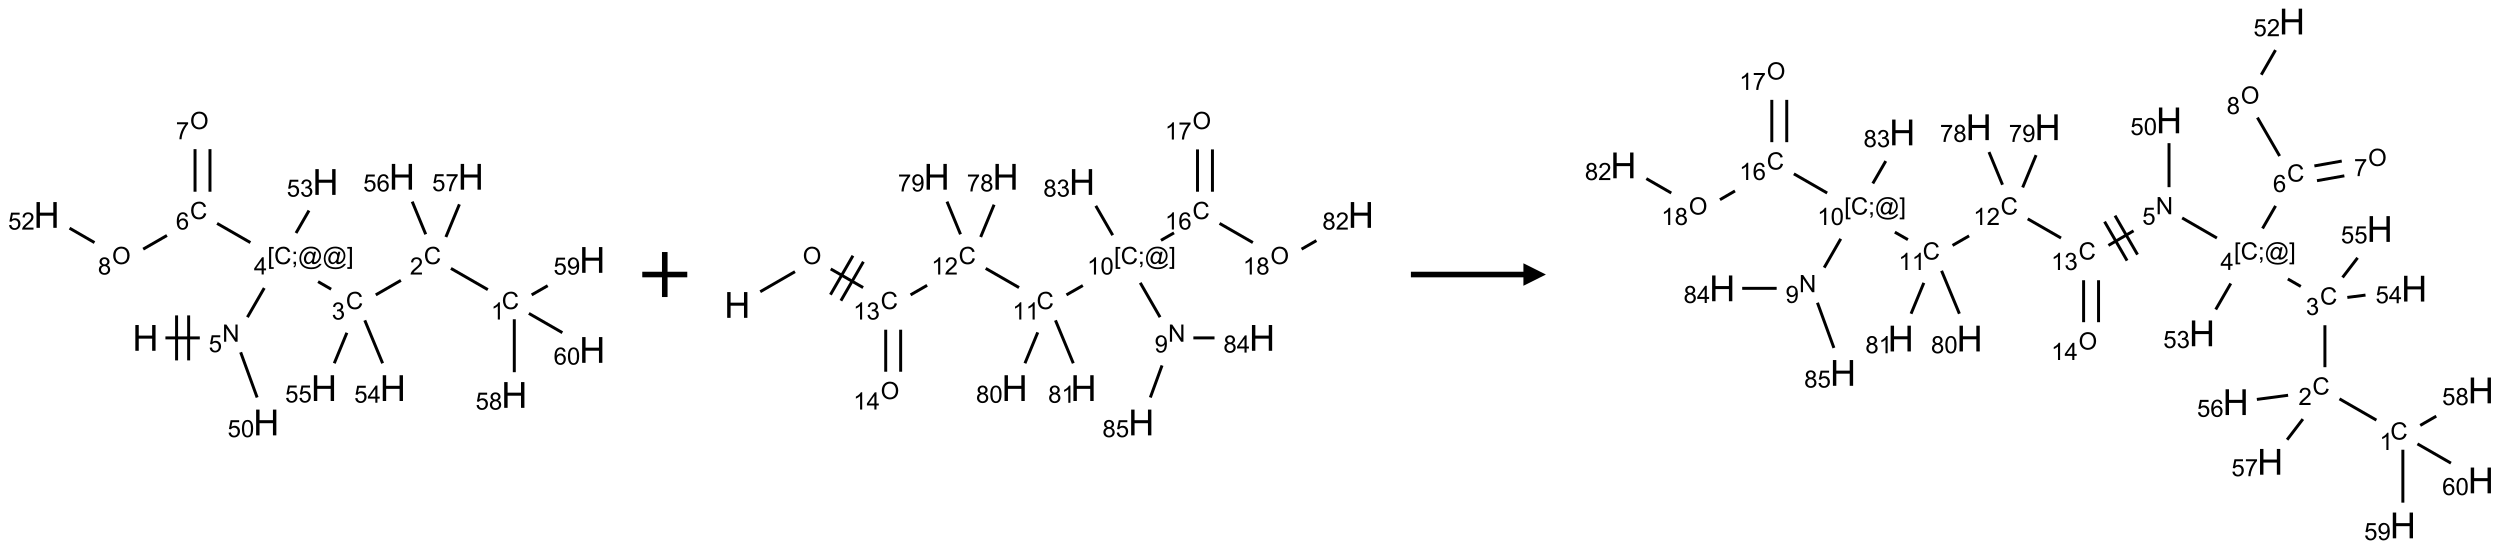 <?xml version="1.0" encoding="UTF-8"?>
<svg xmlns="http://www.w3.org/2000/svg" xmlns:xlink="http://www.w3.org/1999/xlink" width="1111" height="244" viewBox="0 0 1111 244">
<defs>
<g>
<g id="glyph-0-0">
<path d="M 2 0 L 2 -10 L 10 -10 L 10 0 Z M 2.25 -0.25 L 9.75 -0.25 L 9.75 -9.75 L 2.25 -9.75 Z M 2.25 -0.25 "/>
</g>
<g id="glyph-0-1">
<path d="M 1.281 0 L 1.281 -11.453 L 2.797 -11.453 L 2.797 -6.75 L 8.75 -6.75 L 8.75 -11.453 L 10.266 -11.453 L 10.266 0 L 8.75 0 L 8.75 -5.398 L 2.797 -5.398 L 2.797 0 Z M 1.281 0 "/>
</g>
<g id="glyph-1-0">
<path d="M 1.332 0 L 1.332 -6.668 L 6.668 -6.668 L 6.668 0 Z M 1.5 -0.168 L 6.5 -0.168 L 6.5 -6.5 L 1.5 -6.5 Z M 1.5 -0.168 "/>
</g>
<g id="glyph-1-1">
<path d="M 0.812 0 L 0.812 -7.637 L 1.848 -7.637 L 5.859 -1.641 L 5.859 -7.637 L 6.828 -7.637 L 6.828 0 L 5.793 0 L 1.781 -6 L 1.781 0 Z M 0.812 0 "/>
</g>
<g id="glyph-1-2">
<path d="M 0.441 -2 L 1.426 -2.082 C 1.5 -1.605 1.668 -1.242 1.934 -1.004 C 2.199 -0.762 2.52 -0.641 2.895 -0.641 C 3.348 -0.641 3.73 -0.812 4.043 -1.152 C 4.355 -1.492 4.512 -1.941 4.512 -2.504 C 4.512 -3.039 4.359 -3.461 4.059 -3.77 C 3.758 -4.078 3.367 -4.234 2.879 -4.234 C 2.578 -4.234 2.305 -4.164 2.062 -4.027 C 1.82 -3.891 1.629 -3.715 1.488 -3.496 L 0.609 -3.609 L 1.348 -7.531 L 5.145 -7.531 L 5.145 -6.637 L 2.098 -6.637 L 1.688 -4.582 C 2.145 -4.902 2.625 -5.062 3.129 -5.062 C 3.797 -5.062 4.359 -4.832 4.816 -4.371 C 5.277 -3.91 5.504 -3.312 5.504 -2.59 C 5.504 -1.898 5.305 -1.301 4.902 -0.797 C 4.41 -0.18 3.742 0.129 2.895 0.129 C 2.199 0.129 1.633 -0.062 1.195 -0.453 C 0.758 -0.844 0.504 -1.359 0.441 -2 Z M 0.441 -2 "/>
</g>
<g id="glyph-1-3">
<path d="M 0.723 2.121 L 0.723 -7.637 L 2.793 -7.637 L 2.793 -6.859 L 1.66 -6.859 L 1.66 1.344 L 2.793 1.344 L 2.793 2.121 Z M 0.723 2.121 "/>
</g>
<g id="glyph-1-4">
<path d="M 6.27 -2.676 L 7.281 -2.422 C 7.07 -1.594 6.688 -0.961 6.137 -0.523 C 5.586 -0.086 4.914 0.129 4.121 0.129 C 3.297 0.129 2.629 -0.039 2.113 -0.371 C 1.598 -0.707 1.203 -1.191 0.934 -1.828 C 0.664 -2.465 0.531 -3.145 0.531 -3.875 C 0.531 -4.672 0.684 -5.363 0.988 -5.957 C 1.293 -6.547 1.723 -6.996 2.285 -7.305 C 2.844 -7.613 3.461 -7.766 4.137 -7.766 C 4.898 -7.766 5.543 -7.57 6.062 -7.184 C 6.582 -6.793 6.945 -6.246 7.152 -5.543 L 6.156 -5.309 C 5.98 -5.863 5.723 -6.266 5.387 -6.52 C 5.051 -6.773 4.625 -6.902 4.113 -6.902 C 3.527 -6.902 3.039 -6.762 2.645 -6.48 C 2.25 -6.199 1.973 -5.82 1.812 -5.348 C 1.652 -4.871 1.574 -4.383 1.574 -3.879 C 1.574 -3.23 1.668 -2.664 1.855 -2.18 C 2.047 -1.695 2.34 -1.332 2.738 -1.094 C 3.137 -0.855 3.57 -0.734 4.035 -0.734 C 4.602 -0.734 5.082 -0.898 5.473 -1.223 C 5.867 -1.551 6.133 -2.035 6.27 -2.676 Z M 6.27 -2.676 "/>
</g>
<g id="glyph-1-5">
<path d="M 0.949 -4.465 L 0.949 -5.531 L 2.016 -5.531 L 2.016 -4.465 Z M 0.949 0 L 0.949 -1.066 L 2.016 -1.066 L 2.016 0 C 2.016 0.391 1.945 0.711 1.809 0.949 C 1.668 1.191 1.449 1.379 1.145 1.512 L 0.887 1.109 C 1.082 1.023 1.23 0.895 1.324 0.727 C 1.418 0.559 1.469 0.316 1.48 0 Z M 0.949 0 "/>
</g>
<g id="glyph-1-6">
<path d="M 6.047 -0.848 C 5.82 -0.59 5.57 -0.379 5.289 -0.223 C 5.008 -0.062 4.73 0.016 4.449 0.016 C 4.141 0.016 3.84 -0.074 3.547 -0.254 C 3.254 -0.434 3.02 -0.715 2.836 -1.09 C 2.652 -1.465 2.562 -1.875 2.562 -2.324 C 2.562 -2.875 2.703 -3.43 2.988 -3.98 C 3.27 -4.535 3.621 -4.953 4.043 -5.23 C 4.461 -5.508 4.871 -5.645 5.266 -5.645 C 5.566 -5.645 5.855 -5.566 6.129 -5.41 C 6.402 -5.25 6.641 -5.012 6.84 -4.688 L 7.016 -5.496 L 7.949 -5.496 L 7.199 -2 C 7.094 -1.516 7.043 -1.246 7.043 -1.191 C 7.043 -1.098 7.078 -1.02 7.148 -0.949 C 7.219 -0.883 7.305 -0.848 7.406 -0.848 C 7.59 -0.848 7.832 -0.953 8.129 -1.168 C 8.527 -1.445 8.84 -1.816 9.07 -2.285 C 9.301 -2.75 9.418 -3.234 9.418 -3.73 C 9.418 -4.309 9.27 -4.852 8.973 -5.355 C 8.676 -5.859 8.23 -6.262 7.645 -6.562 C 7.055 -6.863 6.406 -7.016 5.691 -7.016 C 4.879 -7.016 4.137 -6.824 3.465 -6.445 C 2.793 -6.066 2.273 -5.52 1.902 -4.809 C 1.535 -4.098 1.348 -3.34 1.348 -2.527 C 1.348 -1.676 1.535 -0.941 1.902 -0.328 C 2.273 0.285 2.809 0.742 3.508 1.035 C 4.207 1.328 4.984 1.473 5.832 1.473 C 6.742 1.473 7.504 1.32 8.121 1.016 C 8.734 0.711 9.195 0.34 9.5 -0.098 L 10.441 -0.098 C 10.266 0.266 9.961 0.637 9.531 1.016 C 9.102 1.395 8.59 1.695 7.996 1.914 C 7.402 2.133 6.688 2.246 5.848 2.246 C 5.078 2.246 4.367 2.145 3.715 1.949 C 3.066 1.75 2.512 1.453 2.051 1.055 C 1.594 0.656 1.25 0.199 1.016 -0.316 C 0.723 -0.973 0.578 -1.684 0.578 -2.441 C 0.578 -3.289 0.75 -4.098 1.098 -4.863 C 1.523 -5.805 2.125 -6.527 2.902 -7.027 C 3.684 -7.527 4.629 -7.777 5.738 -7.777 C 6.602 -7.777 7.375 -7.602 8.059 -7.246 C 8.746 -6.895 9.285 -6.371 9.684 -5.672 C 10.02 -5.07 10.188 -4.418 10.188 -3.715 C 10.188 -2.707 9.832 -1.812 9.125 -1.031 C 8.492 -0.328 7.801 0.02 7.051 0.02 C 6.812 0.02 6.617 -0.016 6.473 -0.09 C 6.324 -0.16 6.215 -0.266 6.145 -0.402 C 6.102 -0.488 6.066 -0.637 6.047 -0.848 Z M 3.527 -2.262 C 3.527 -1.785 3.641 -1.414 3.863 -1.152 C 4.09 -0.887 4.348 -0.754 4.641 -0.754 C 4.836 -0.754 5.039 -0.812 5.254 -0.93 C 5.469 -1.047 5.676 -1.219 5.871 -1.449 C 6.066 -1.676 6.23 -1.969 6.355 -2.32 C 6.48 -2.672 6.543 -3.027 6.543 -3.379 C 6.543 -3.852 6.426 -4.219 6.191 -4.48 C 5.957 -4.738 5.672 -4.871 5.332 -4.871 C 5.109 -4.871 4.902 -4.812 4.707 -4.699 C 4.512 -4.586 4.32 -4.406 4.137 -4.156 C 3.953 -3.906 3.805 -3.602 3.691 -3.246 C 3.582 -2.887 3.527 -2.559 3.527 -2.262 Z M 3.527 -2.262 "/>
</g>
<g id="glyph-1-7">
<path d="M 2.27 2.121 L 0.203 2.121 L 0.203 1.344 L 1.332 1.344 L 1.332 -6.859 L 0.203 -6.859 L 0.203 -7.637 L 2.27 -7.637 Z M 2.27 2.121 "/>
</g>
<g id="glyph-1-8">
<path d="M 3.449 0 L 3.449 -1.828 L 0.137 -1.828 L 0.137 -2.688 L 3.621 -7.637 L 4.387 -7.637 L 4.387 -2.688 L 5.418 -2.688 L 5.418 -1.828 L 4.387 -1.828 L 4.387 0 Z M 3.449 -2.688 L 3.449 -6.129 L 1.059 -2.688 Z M 3.449 -2.688 "/>
</g>
<g id="glyph-1-9">
<path d="M 0.449 -2.016 L 1.387 -2.141 C 1.492 -1.609 1.676 -1.227 1.934 -0.992 C 2.191 -0.758 2.508 -0.641 2.879 -0.641 C 3.32 -0.641 3.695 -0.793 3.996 -1.098 C 4.301 -1.402 4.453 -1.781 4.453 -2.234 C 4.453 -2.664 4.312 -3.02 4.031 -3.301 C 3.75 -3.578 3.391 -3.719 2.957 -3.719 C 2.781 -3.719 2.562 -3.684 2.297 -3.613 L 2.402 -4.438 C 2.465 -4.43 2.516 -4.426 2.551 -4.426 C 2.949 -4.426 3.312 -4.531 3.629 -4.738 C 3.949 -4.949 4.109 -5.27 4.109 -5.703 C 4.109 -6.047 3.992 -6.332 3.762 -6.559 C 3.527 -6.785 3.227 -6.895 2.859 -6.895 C 2.496 -6.895 2.191 -6.781 1.949 -6.551 C 1.707 -6.324 1.547 -5.98 1.48 -5.52 L 0.543 -5.688 C 0.656 -6.316 0.918 -6.805 1.324 -7.148 C 1.73 -7.492 2.234 -7.668 2.84 -7.668 C 3.254 -7.668 3.641 -7.578 3.988 -7.398 C 4.34 -7.219 4.609 -6.977 4.793 -6.668 C 4.98 -6.359 5.074 -6.031 5.074 -5.684 C 5.074 -5.352 4.984 -5.051 4.809 -4.781 C 4.629 -4.512 4.367 -4.297 4.02 -4.137 C 4.473 -4.031 4.824 -3.816 5.074 -3.488 C 5.324 -3.16 5.449 -2.75 5.449 -2.254 C 5.449 -1.59 5.203 -1.023 4.719 -0.559 C 4.234 -0.098 3.617 0.137 2.875 0.137 C 2.203 0.137 1.648 -0.062 1.207 -0.465 C 0.762 -0.863 0.512 -1.379 0.449 -2.016 Z M 0.449 -2.016 "/>
</g>
<g id="glyph-1-10">
<path d="M 5.371 -0.902 L 5.371 0 L 0.324 0 C 0.316 -0.227 0.352 -0.441 0.434 -0.652 C 0.562 -0.996 0.766 -1.332 1.051 -1.668 C 1.332 -2 1.742 -2.387 2.277 -2.824 C 3.105 -3.504 3.668 -4.043 3.957 -4.441 C 4.25 -4.84 4.395 -5.215 4.395 -5.566 C 4.395 -5.938 4.262 -6.254 3.996 -6.508 C 3.73 -6.762 3.387 -6.891 2.957 -6.891 C 2.508 -6.891 2.145 -6.754 1.875 -6.484 C 1.605 -6.215 1.469 -5.84 1.465 -5.359 L 0.5 -5.457 C 0.566 -6.176 0.812 -6.727 1.246 -7.102 C 1.676 -7.477 2.254 -7.668 2.98 -7.668 C 3.711 -7.668 4.293 -7.465 4.719 -7.059 C 5.145 -6.652 5.359 -6.148 5.359 -5.547 C 5.359 -5.242 5.297 -4.941 5.172 -4.645 C 5.047 -4.352 4.84 -4.039 4.551 -3.715 C 4.262 -3.387 3.777 -2.938 3.105 -2.371 C 2.543 -1.898 2.18 -1.578 2.02 -1.41 C 1.859 -1.242 1.73 -1.07 1.625 -0.902 Z M 5.371 -0.902 "/>
</g>
<g id="glyph-1-11">
<path d="M 3.973 0 L 3.035 0 L 3.035 -5.973 C 2.809 -5.758 2.516 -5.543 2.148 -5.328 C 1.781 -5.113 1.453 -4.953 1.16 -4.844 L 1.16 -5.75 C 1.684 -5.996 2.145 -6.297 2.535 -6.645 C 2.93 -6.996 3.207 -7.336 3.371 -7.668 L 3.973 -7.668 Z M 3.973 0 "/>
</g>
<g id="glyph-1-12">
<path d="M 1.887 -4.141 C 1.496 -4.281 1.207 -4.484 1.02 -4.75 C 0.832 -5.016 0.738 -5.328 0.738 -5.699 C 0.738 -6.254 0.938 -6.719 1.34 -7.098 C 1.738 -7.477 2.27 -7.668 2.934 -7.668 C 3.598 -7.668 4.137 -7.473 4.543 -7.086 C 4.949 -6.699 5.152 -6.227 5.152 -5.672 C 5.152 -5.316 5.059 -5.008 4.871 -4.746 C 4.688 -4.484 4.406 -4.281 4.027 -4.141 C 4.496 -3.988 4.852 -3.742 5.098 -3.402 C 5.34 -3.062 5.465 -2.656 5.465 -2.184 C 5.465 -1.531 5.234 -0.98 4.77 -0.535 C 4.309 -0.09 3.703 0.129 2.949 0.129 C 2.195 0.129 1.586 -0.094 1.125 -0.539 C 0.664 -0.984 0.434 -1.543 0.434 -2.207 C 0.434 -2.703 0.559 -3.121 0.809 -3.457 C 1.062 -3.793 1.422 -4.02 1.887 -4.141 Z M 1.699 -5.73 C 1.699 -5.367 1.812 -5.074 2.047 -4.844 C 2.281 -4.613 2.582 -4.5 2.953 -4.5 C 3.312 -4.5 3.609 -4.613 3.84 -4.84 C 4.07 -5.066 4.188 -5.348 4.188 -5.676 C 4.188 -6.02 4.07 -6.309 3.832 -6.543 C 3.594 -6.777 3.297 -6.895 2.941 -6.895 C 2.586 -6.895 2.289 -6.781 2.051 -6.551 C 1.816 -6.324 1.699 -6.047 1.699 -5.73 Z M 1.395 -2.203 C 1.395 -1.938 1.461 -1.676 1.586 -1.426 C 1.711 -1.176 1.902 -0.984 2.152 -0.848 C 2.402 -0.711 2.672 -0.641 2.957 -0.641 C 3.406 -0.641 3.777 -0.785 4.066 -1.074 C 4.359 -1.363 4.504 -1.727 4.504 -2.172 C 4.504 -2.625 4.355 -2.996 4.055 -3.293 C 3.754 -3.586 3.379 -3.734 2.926 -3.734 C 2.484 -3.734 2.121 -3.59 1.832 -3.297 C 1.543 -3.004 1.395 -2.641 1.395 -2.203 Z M 1.395 -2.203 "/>
</g>
<g id="glyph-1-13">
<path d="M 0.582 -1.766 L 1.484 -1.848 C 1.562 -1.426 1.707 -1.117 1.922 -0.926 C 2.137 -0.734 2.414 -0.641 2.75 -0.641 C 3.039 -0.641 3.289 -0.707 3.508 -0.84 C 3.727 -0.973 3.902 -1.148 4.043 -1.367 C 4.18 -1.586 4.297 -1.887 4.391 -2.262 C 4.484 -2.637 4.531 -3.016 4.531 -3.406 C 4.531 -3.449 4.531 -3.512 4.527 -3.594 C 4.34 -3.297 4.082 -3.055 3.758 -2.867 C 3.434 -2.68 3.082 -2.59 2.703 -2.59 C 2.07 -2.59 1.535 -2.816 1.098 -3.277 C 0.66 -3.734 0.441 -4.34 0.441 -5.09 C 0.441 -5.863 0.672 -6.484 1.129 -6.957 C 1.586 -7.43 2.156 -7.668 2.844 -7.668 C 3.34 -7.668 3.793 -7.531 4.207 -7.266 C 4.617 -7 4.93 -6.617 5.145 -6.121 C 5.355 -5.629 5.465 -4.91 5.465 -3.973 C 5.465 -2.996 5.359 -2.223 5.145 -1.645 C 4.934 -1.066 4.617 -0.625 4.199 -0.324 C 3.781 -0.02 3.293 0.129 2.73 0.129 C 2.133 0.129 1.645 -0.035 1.266 -0.367 C 0.887 -0.699 0.66 -1.164 0.582 -1.766 Z M 4.422 -5.137 C 4.422 -5.676 4.277 -6.102 3.992 -6.418 C 3.707 -6.734 3.359 -6.891 2.957 -6.891 C 2.543 -6.891 2.18 -6.719 1.871 -6.379 C 1.562 -6.039 1.406 -5.598 1.406 -5.059 C 1.406 -4.57 1.555 -4.176 1.848 -3.871 C 2.141 -3.566 2.5 -3.418 2.934 -3.418 C 3.367 -3.418 3.723 -3.57 4.004 -3.871 C 4.281 -4.176 4.422 -4.598 4.422 -5.137 Z M 4.422 -5.137 "/>
</g>
<g id="glyph-1-14">
<path d="M 5.309 -5.766 L 4.375 -5.691 C 4.293 -6.059 4.172 -6.328 4.02 -6.496 C 3.766 -6.762 3.453 -6.895 3.082 -6.895 C 2.785 -6.895 2.523 -6.812 2.297 -6.645 C 2 -6.43 1.77 -6.117 1.598 -5.703 C 1.43 -5.289 1.34 -4.703 1.332 -3.938 C 1.559 -4.281 1.836 -4.535 2.16 -4.703 C 2.488 -4.871 2.828 -4.953 3.188 -4.953 C 3.812 -4.953 4.344 -4.723 4.785 -4.262 C 5.223 -3.801 5.441 -3.207 5.441 -2.48 C 5.441 -2 5.34 -1.555 5.133 -1.145 C 4.926 -0.73 4.641 -0.418 4.281 -0.199 C 3.922 0.02 3.512 0.129 3.051 0.129 C 2.27 0.129 1.633 -0.156 1.141 -0.73 C 0.648 -1.305 0.402 -2.254 0.402 -3.574 C 0.402 -5.051 0.672 -6.121 1.219 -6.793 C 1.695 -7.375 2.336 -7.668 3.141 -7.668 C 3.742 -7.668 4.234 -7.5 4.617 -7.16 C 5 -6.824 5.23 -6.359 5.309 -5.766 Z M 1.48 -2.473 C 1.48 -2.152 1.547 -1.844 1.684 -1.547 C 1.82 -1.25 2.016 -1.027 2.262 -0.871 C 2.508 -0.719 2.766 -0.641 3.035 -0.641 C 3.434 -0.641 3.773 -0.801 4.059 -1.121 C 4.344 -1.441 4.484 -1.875 4.484 -2.422 C 4.484 -2.949 4.344 -3.367 4.062 -3.668 C 3.781 -3.973 3.426 -4.125 3 -4.125 C 2.578 -4.125 2.219 -3.973 1.922 -3.668 C 1.625 -3.363 1.48 -2.969 1.48 -2.473 Z M 1.48 -2.473 "/>
</g>
<g id="glyph-1-15">
<path d="M 0.441 -3.766 C 0.441 -4.668 0.535 -5.395 0.723 -5.945 C 0.906 -6.496 1.184 -6.922 1.551 -7.219 C 1.918 -7.516 2.375 -7.668 2.934 -7.668 C 3.344 -7.668 3.703 -7.586 4.012 -7.418 C 4.32 -7.254 4.574 -7.016 4.777 -6.707 C 4.977 -6.395 5.137 -6.016 5.25 -5.57 C 5.363 -5.125 5.422 -4.523 5.422 -3.766 C 5.422 -2.871 5.328 -2.148 5.145 -1.598 C 4.961 -1.047 4.688 -0.621 4.32 -0.32 C 3.953 -0.02 3.492 0.129 2.934 0.129 C 2.195 0.129 1.617 -0.133 1.199 -0.66 C 0.695 -1.297 0.441 -2.332 0.441 -3.766 Z M 1.406 -3.766 C 1.406 -2.512 1.555 -1.68 1.848 -1.262 C 2.141 -0.848 2.5 -0.641 2.934 -0.641 C 3.363 -0.641 3.727 -0.848 4.02 -1.266 C 4.312 -1.684 4.457 -2.516 4.457 -3.766 C 4.457 -5.023 4.312 -5.859 4.02 -6.27 C 3.727 -6.684 3.359 -6.891 2.922 -6.891 C 2.492 -6.891 2.148 -6.707 1.891 -6.344 C 1.566 -5.879 1.406 -5.02 1.406 -3.766 Z M 1.406 -3.766 "/>
</g>
<g id="glyph-1-16">
<path d="M 0.504 -6.637 L 0.504 -7.535 L 5.449 -7.535 L 5.449 -6.809 C 4.961 -6.289 4.48 -5.602 4.004 -4.746 C 3.527 -3.887 3.156 -3.004 2.895 -2.098 C 2.707 -1.461 2.59 -0.762 2.535 0 L 1.574 0 C 1.582 -0.602 1.703 -1.328 1.926 -2.176 C 2.152 -3.027 2.477 -3.848 2.898 -4.637 C 3.32 -5.426 3.77 -6.094 4.246 -6.637 Z M 0.504 -6.637 "/>
</g>
<g id="glyph-1-17">
<path d="M 0.516 -3.719 C 0.516 -4.984 0.855 -5.977 1.535 -6.695 C 2.215 -7.414 3.094 -7.77 4.172 -7.77 C 4.875 -7.77 5.512 -7.602 6.078 -7.266 C 6.645 -6.93 7.074 -6.461 7.371 -5.855 C 7.668 -5.254 7.816 -4.57 7.816 -3.809 C 7.816 -3.035 7.66 -2.34 7.348 -1.73 C 7.035 -1.117 6.594 -0.656 6.02 -0.34 C 5.449 -0.027 4.828 0.129 4.168 0.129 C 3.449 0.129 2.805 -0.043 2.238 -0.391 C 1.672 -0.738 1.246 -1.211 0.953 -1.812 C 0.66 -2.414 0.516 -3.047 0.516 -3.719 Z M 1.559 -3.703 C 1.559 -2.781 1.805 -2.059 2.301 -1.527 C 2.793 -1 3.414 -0.734 4.16 -0.734 C 4.922 -0.734 5.547 -1 6.039 -1.535 C 6.531 -2.07 6.777 -2.828 6.777 -3.812 C 6.777 -4.434 6.672 -4.977 6.461 -5.441 C 6.25 -5.902 5.945 -6.262 5.539 -6.52 C 5.133 -6.773 4.68 -6.902 4.176 -6.902 C 3.461 -6.902 2.848 -6.656 2.332 -6.164 C 1.816 -5.672 1.559 -4.852 1.559 -3.703 Z M 1.559 -3.703 "/>
</g>
</g>
</defs>
<path fill="none" stroke-width="0.033" stroke-linecap="butt" stroke-linejoin="miter" stroke="rgb(0%, 0%, 0%)" stroke-opacity="1" stroke-miterlimit="10" d="M 1.32 2.366 L 1.702 2.366 " transform="matrix(40, 0, 0, 40, 20.713, 55.521)"/>
<path fill="none" stroke-width="0.033" stroke-linecap="butt" stroke-linejoin="miter" stroke="rgb(0%, 0%, 0%)" stroke-opacity="1" stroke-miterlimit="10" d="M 1.578 2.616 L 1.578 2.116 " transform="matrix(40, 0, 0, 40, 20.713, 55.521)"/>
<path fill="none" stroke-width="0.033" stroke-linecap="butt" stroke-linejoin="miter" stroke="rgb(0%, 0%, 0%)" stroke-opacity="1" stroke-miterlimit="10" d="M 1.444 2.616 L 1.444 2.116 " transform="matrix(40, 0, 0, 40, 20.713, 55.521)"/>
<path fill="none" stroke-width="0.033" stroke-linecap="butt" stroke-linejoin="miter" stroke="rgb(0%, 0%, 0%)" stroke-opacity="1" stroke-miterlimit="10" d="M 2.231 2.136 L 2.418 1.812 " transform="matrix(40, 0, 0, 40, 20.713, 55.521)"/>
<path fill="none" stroke-width="0.033" stroke-linecap="butt" stroke-linejoin="miter" stroke="rgb(0%, 0%, 0%)" stroke-opacity="1" stroke-miterlimit="10" d="M 3.016 1.741 L 3.161 1.825 " transform="matrix(40, 0, 0, 40, 20.713, 55.521)"/>
<path fill="none" stroke-width="0.033" stroke-linecap="butt" stroke-linejoin="miter" stroke="rgb(0%, 0%, 0%)" stroke-opacity="1" stroke-miterlimit="10" d="M 3.657 1.888 L 3.936 1.727 " transform="matrix(40, 0, 0, 40, 20.713, 55.521)"/>
<path fill="none" stroke-width="0.033" stroke-linecap="butt" stroke-linejoin="miter" stroke="rgb(0%, 0%, 0%)" stroke-opacity="1" stroke-miterlimit="10" d="M 4.492 1.594 L 4.902 1.83 " transform="matrix(40, 0, 0, 40, 20.713, 55.521)"/>
<path fill="none" stroke-width="0.033" stroke-linecap="butt" stroke-linejoin="miter" stroke="rgb(0%, 0%, 0%)" stroke-opacity="1" stroke-miterlimit="10" d="M 5.196 2.159 L 5.196 2.747 " transform="matrix(40, 0, 0, 40, 20.713, 55.521)"/>
<path fill="none" stroke-width="0.033" stroke-linecap="butt" stroke-linejoin="miter" stroke="rgb(0%, 0%, 0%)" stroke-opacity="1" stroke-miterlimit="10" d="M 5.389 1.888 L 5.567 1.786 " transform="matrix(40, 0, 0, 40, 20.713, 55.521)"/>
<path fill="none" stroke-width="0.033" stroke-linecap="butt" stroke-linejoin="miter" stroke="rgb(0%, 0%, 0%)" stroke-opacity="1" stroke-miterlimit="10" d="M 5.358 2.094 L 5.73 2.308 " transform="matrix(40, 0, 0, 40, 20.713, 55.521)"/>
<path fill="none" stroke-width="0.033" stroke-linecap="butt" stroke-linejoin="miter" stroke="rgb(0%, 0%, 0%)" stroke-opacity="1" stroke-miterlimit="10" d="M 4.212 1.215 L 4.062 0.852 " transform="matrix(40, 0, 0, 40, 20.713, 55.521)"/>
<path fill="none" stroke-width="0.033" stroke-linecap="butt" stroke-linejoin="miter" stroke="rgb(0%, 0%, 0%)" stroke-opacity="1" stroke-miterlimit="10" d="M 4.436 1.245 L 4.586 0.882 " transform="matrix(40, 0, 0, 40, 20.713, 55.521)"/>
<path fill="none" stroke-width="0.033" stroke-linecap="butt" stroke-linejoin="miter" stroke="rgb(0%, 0%, 0%)" stroke-opacity="1" stroke-miterlimit="10" d="M 3.535 2.171 L 3.733 2.648 " transform="matrix(40, 0, 0, 40, 20.713, 55.521)"/>
<path fill="none" stroke-width="0.033" stroke-linecap="butt" stroke-linejoin="miter" stroke="rgb(0%, 0%, 0%)" stroke-opacity="1" stroke-miterlimit="10" d="M 3.336 2.309 L 3.196 2.648 " transform="matrix(40, 0, 0, 40, 20.713, 55.521)"/>
<path fill="none" stroke-width="0.033" stroke-linecap="butt" stroke-linejoin="miter" stroke="rgb(0%, 0%, 0%)" stroke-opacity="1" stroke-miterlimit="10" d="M 2.264 1.307 L 1.894 1.094 " transform="matrix(40, 0, 0, 40, 20.713, 55.521)"/>
<path fill="none" stroke-width="0.033" stroke-linecap="butt" stroke-linejoin="miter" stroke="rgb(0%, 0%, 0%)" stroke-opacity="1" stroke-miterlimit="10" d="M 1.815 0.742 L 1.815 0.269 " transform="matrix(40, 0, 0, 40, 20.713, 55.521)"/>
<path fill="none" stroke-width="0.033" stroke-linecap="butt" stroke-linejoin="miter" stroke="rgb(0%, 0%, 0%)" stroke-opacity="1" stroke-miterlimit="10" d="M 1.649 0.742 L 1.649 0.269 " transform="matrix(40, 0, 0, 40, 20.713, 55.521)"/>
<path fill="none" stroke-width="0.033" stroke-linecap="butt" stroke-linejoin="miter" stroke="rgb(0%, 0%, 0%)" stroke-opacity="1" stroke-miterlimit="10" d="M 1.337 1.228 L 1.073 1.38 " transform="matrix(40, 0, 0, 40, 20.713, 55.521)"/>
<path fill="none" stroke-width="0.033" stroke-linecap="butt" stroke-linejoin="miter" stroke="rgb(0%, 0%, 0%)" stroke-opacity="1" stroke-miterlimit="10" d="M 0.532 1.307 L 0.255 1.147 " transform="matrix(40, 0, 0, 40, 20.713, 55.521)"/>
<path fill="none" stroke-width="0.033" stroke-linecap="butt" stroke-linejoin="miter" stroke="rgb(0%, 0%, 0%)" stroke-opacity="1" stroke-miterlimit="10" d="M 2.771 1.201 L 2.915 0.951 " transform="matrix(40, 0, 0, 40, 20.713, 55.521)"/>
<path fill="none" stroke-width="0.033" stroke-linecap="butt" stroke-linejoin="miter" stroke="rgb(0%, 0%, 0%)" stroke-opacity="1" stroke-miterlimit="10" d="M 2.156 2.526 L 2.339 3.028 " transform="matrix(40, 0, 0, 40, 20.713, 55.521)"/>
<g fill="rgb(0%, 0%, 0%)" fill-opacity="1">
<use xlink:href="#glyph-0-1" x="58.863" y="155.891"/>
</g>
<g fill="rgb(0%, 0%, 0%)" fill-opacity="1">
<use xlink:href="#glyph-1-1" x="98.762" y="151.875"/>
</g>
<g fill="rgb(0%, 0%, 0%)" fill-opacity="1">
<use xlink:href="#glyph-1-2" x="92.734" y="156.512"/>
</g>
<g fill="rgb(0%, 0%, 0%)" fill-opacity="1">
<use xlink:href="#glyph-1-3" x="118.848" y="117.375"/>
<use xlink:href="#glyph-1-4" x="121.811" y="117.375"/>
<use xlink:href="#glyph-1-5" x="129.514" y="117.375"/>
<use xlink:href="#glyph-1-6" x="132.478" y="117.375"/>
<use xlink:href="#glyph-1-6" x="143.306" y="117.375"/>
<use xlink:href="#glyph-1-7" x="154.134" y="117.375"/>
</g>
<g fill="rgb(0%, 0%, 0%)" fill-opacity="1">
<use xlink:href="#glyph-1-8" x="112.824" y="121.973"/>
</g>
<g fill="rgb(0%, 0%, 0%)" fill-opacity="1">
<use xlink:href="#glyph-1-4" x="153.684" y="137.367"/>
</g>
<g fill="rgb(0%, 0%, 0%)" fill-opacity="1">
<use xlink:href="#glyph-1-9" x="147.434" y="142.004"/>
</g>
<g fill="rgb(0%, 0%, 0%)" fill-opacity="1">
<use xlink:href="#glyph-1-4" x="188.324" y="117.367"/>
</g>
<g fill="rgb(0%, 0%, 0%)" fill-opacity="1">
<use xlink:href="#glyph-1-10" x="182.152" y="122.004"/>
</g>
<g fill="rgb(0%, 0%, 0%)" fill-opacity="1">
<use xlink:href="#glyph-1-4" x="222.965" y="137.367"/>
</g>
<g fill="rgb(0%, 0%, 0%)" fill-opacity="1">
<use xlink:href="#glyph-1-11" x="218.188" y="142.004"/>
</g>
<g fill="rgb(0%, 0%, 0%)" fill-opacity="1">
<use xlink:href="#glyph-0-1" x="222.785" y="181.25"/>
</g>
<g fill="rgb(0%, 0%, 0%)" fill-opacity="1">
<use xlink:href="#glyph-1-2" x="211.336" y="182.043"/>
<use xlink:href="#glyph-1-12" x="217.268" y="182.043"/>
</g>
<g fill="rgb(0%, 0%, 0%)" fill-opacity="1">
<use xlink:href="#glyph-0-1" x="257.426" y="121.25"/>
</g>
<g fill="rgb(0%, 0%, 0%)" fill-opacity="1">
<use xlink:href="#glyph-1-2" x="245.977" y="122.043"/>
<use xlink:href="#glyph-1-13" x="251.909" y="122.043"/>
</g>
<g fill="rgb(0%, 0%, 0%)" fill-opacity="1">
<use xlink:href="#glyph-0-1" x="257.426" y="161.25"/>
</g>
<g fill="rgb(0%, 0%, 0%)" fill-opacity="1">
<use xlink:href="#glyph-1-14" x="246.02" y="162.043"/>
<use xlink:href="#glyph-1-15" x="251.952" y="162.043"/>
</g>
<g fill="rgb(0%, 0%, 0%)" fill-opacity="1">
<use xlink:href="#glyph-0-1" x="172.84" y="84.293"/>
</g>
<g fill="rgb(0%, 0%, 0%)" fill-opacity="1">
<use xlink:href="#glyph-1-2" x="161.41" y="85.086"/>
<use xlink:href="#glyph-1-14" x="167.342" y="85.086"/>
</g>
<g fill="rgb(0%, 0%, 0%)" fill-opacity="1">
<use xlink:href="#glyph-0-1" x="203.453" y="84.293"/>
</g>
<g fill="rgb(0%, 0%, 0%)" fill-opacity="1">
<use xlink:href="#glyph-1-2" x="192.02" y="84.957"/>
<use xlink:href="#glyph-1-16" x="197.952" y="84.957"/>
</g>
<g fill="rgb(0%, 0%, 0%)" fill-opacity="1">
<use xlink:href="#glyph-0-1" x="168.812" y="178.203"/>
</g>
<g fill="rgb(0%, 0%, 0%)" fill-opacity="1">
<use xlink:href="#glyph-1-2" x="157.41" y="178.965"/>
<use xlink:href="#glyph-1-8" x="163.342" y="178.965"/>
</g>
<g fill="rgb(0%, 0%, 0%)" fill-opacity="1">
<use xlink:href="#glyph-0-1" x="138.195" y="178.203"/>
</g>
<g fill="rgb(0%, 0%, 0%)" fill-opacity="1">
<use xlink:href="#glyph-1-2" x="126.703" y="178.863"/>
<use xlink:href="#glyph-1-2" x="132.635" y="178.863"/>
</g>
<g fill="rgb(0%, 0%, 0%)" fill-opacity="1">
<use xlink:href="#glyph-1-4" x="84.402" y="97.367"/>
</g>
<g fill="rgb(0%, 0%, 0%)" fill-opacity="1">
<use xlink:href="#glyph-1-14" x="78.156" y="102.004"/>
</g>
<g fill="rgb(0%, 0%, 0%)" fill-opacity="1">
<use xlink:href="#glyph-1-17" x="84.418" y="57.371"/>
</g>
<g fill="rgb(0%, 0%, 0%)" fill-opacity="1">
<use xlink:href="#glyph-1-16" x="78.148" y="61.875"/>
</g>
<g fill="rgb(0%, 0%, 0%)" fill-opacity="1">
<use xlink:href="#glyph-1-17" x="49.777" y="117.371"/>
</g>
<g fill="rgb(0%, 0%, 0%)" fill-opacity="1">
<use xlink:href="#glyph-1-12" x="43.496" y="122.004"/>
</g>
<g fill="rgb(0%, 0%, 0%)" fill-opacity="1">
<use xlink:href="#glyph-0-1" x="14.941" y="101.25"/>
</g>
<g fill="rgb(0%, 0%, 0%)" fill-opacity="1">
<use xlink:href="#glyph-1-2" x="3.582" y="102.043"/>
<use xlink:href="#glyph-1-10" x="9.514" y="102.043"/>
</g>
<g fill="rgb(0%, 0%, 0%)" fill-opacity="1">
<use xlink:href="#glyph-0-1" x="138.863" y="86.609"/>
</g>
<g fill="rgb(0%, 0%, 0%)" fill-opacity="1">
<use xlink:href="#glyph-1-2" x="127.43" y="87.398"/>
<use xlink:href="#glyph-1-9" x="133.362" y="87.398"/>
</g>
<g fill="rgb(0%, 0%, 0%)" fill-opacity="1">
<use xlink:href="#glyph-0-1" x="112.543" y="193.477"/>
</g>
<g fill="rgb(0%, 0%, 0%)" fill-opacity="1">
<use xlink:href="#glyph-1-2" x="101.137" y="194.27"/>
<use xlink:href="#glyph-1-15" x="107.069" y="194.27"/>
</g>
<path fill="none" stroke-width="0.062" stroke-linecap="butt" stroke-linejoin="miter" stroke="rgb(0%, 0%, 0%)" stroke-opacity="1" stroke-miterlimit="10" d="M 0 0 L 0.5 0 M 0.25 -0.25 L 0.25 0.25 " transform="matrix(40, 0, 0, 40, 285.424, 122)"/>
<path fill="none" stroke-width="0.033" stroke-linecap="butt" stroke-linejoin="miter" stroke="rgb(0%, 0%, 0%)" stroke-opacity="1" stroke-miterlimit="10" d="M 0.255 1.853 L 0.641 1.63 " transform="matrix(40, 0, 0, 40, 327.65, 55.521)"/>
<path fill="none" stroke-width="0.033" stroke-linecap="butt" stroke-linejoin="miter" stroke="rgb(0%, 0%, 0%)" stroke-opacity="1" stroke-miterlimit="10" d="M 1.038 1.6 L 1.398 1.807 " transform="matrix(40, 0, 0, 40, 327.65, 55.521)"/>
<path fill="none" stroke-width="0.033" stroke-linecap="butt" stroke-linejoin="miter" stroke="rgb(0%, 0%, 0%)" stroke-opacity="1" stroke-miterlimit="10" d="M 1.151 1.953 L 1.401 1.52 " transform="matrix(40, 0, 0, 40, 327.65, 55.521)"/>
<path fill="none" stroke-width="0.033" stroke-linecap="butt" stroke-linejoin="miter" stroke="rgb(0%, 0%, 0%)" stroke-opacity="1" stroke-miterlimit="10" d="M 1.035 1.886 L 1.285 1.453 " transform="matrix(40, 0, 0, 40, 327.65, 55.521)"/>
<path fill="none" stroke-width="0.033" stroke-linecap="butt" stroke-linejoin="miter" stroke="rgb(0%, 0%, 0%)" stroke-opacity="1" stroke-miterlimit="10" d="M 1.925 1.888 L 2.109 1.782 " transform="matrix(40, 0, 0, 40, 327.65, 55.521)"/>
<path fill="none" stroke-width="0.033" stroke-linecap="butt" stroke-linejoin="miter" stroke="rgb(0%, 0%, 0%)" stroke-opacity="1" stroke-miterlimit="10" d="M 2.76 1.594 L 3.13 1.807 " transform="matrix(40, 0, 0, 40, 327.65, 55.521)"/>
<path fill="none" stroke-width="0.033" stroke-linecap="butt" stroke-linejoin="miter" stroke="rgb(0%, 0%, 0%)" stroke-opacity="1" stroke-miterlimit="10" d="M 3.657 1.888 L 3.839 1.784 " transform="matrix(40, 0, 0, 40, 327.65, 55.521)"/>
<path fill="none" stroke-width="0.033" stroke-linecap="butt" stroke-linejoin="miter" stroke="rgb(0%, 0%, 0%)" stroke-opacity="1" stroke-miterlimit="10" d="M 4.477 1.754 L 4.697 2.136 " transform="matrix(40, 0, 0, 40, 327.65, 55.521)"/>
<path fill="none" stroke-width="0.033" stroke-linecap="butt" stroke-linejoin="miter" stroke="rgb(0%, 0%, 0%)" stroke-opacity="1" stroke-miterlimit="10" d="M 5.067 2.366 L 5.302 2.366 " transform="matrix(40, 0, 0, 40, 327.65, 55.521)"/>
<path fill="none" stroke-width="0.033" stroke-linecap="butt" stroke-linejoin="miter" stroke="rgb(0%, 0%, 0%)" stroke-opacity="1" stroke-miterlimit="10" d="M 4.719 2.672 L 4.589 3.028 " transform="matrix(40, 0, 0, 40, 327.65, 55.521)"/>
<path fill="none" stroke-width="0.033" stroke-linecap="butt" stroke-linejoin="miter" stroke="rgb(0%, 0%, 0%)" stroke-opacity="1" stroke-miterlimit="10" d="M 4.707 1.282 L 4.852 1.199 " transform="matrix(40, 0, 0, 40, 327.65, 55.521)"/>
<path fill="none" stroke-width="0.033" stroke-linecap="butt" stroke-linejoin="miter" stroke="rgb(0%, 0%, 0%)" stroke-opacity="1" stroke-miterlimit="10" d="M 5.279 0.742 L 5.279 0.272 " transform="matrix(40, 0, 0, 40, 327.65, 55.521)"/>
<path fill="none" stroke-width="0.033" stroke-linecap="butt" stroke-linejoin="miter" stroke="rgb(0%, 0%, 0%)" stroke-opacity="1" stroke-miterlimit="10" d="M 5.113 0.742 L 5.113 0.272 " transform="matrix(40, 0, 0, 40, 327.65, 55.521)"/>
<path fill="none" stroke-width="0.033" stroke-linecap="butt" stroke-linejoin="miter" stroke="rgb(0%, 0%, 0%)" stroke-opacity="1" stroke-miterlimit="10" d="M 5.358 1.094 L 5.728 1.307 " transform="matrix(40, 0, 0, 40, 327.65, 55.521)"/>
<path fill="none" stroke-width="0.033" stroke-linecap="butt" stroke-linejoin="miter" stroke="rgb(0%, 0%, 0%)" stroke-opacity="1" stroke-miterlimit="10" d="M 6.269 1.38 L 6.434 1.285 " transform="matrix(40, 0, 0, 40, 327.65, 55.521)"/>
<path fill="none" stroke-width="0.033" stroke-linecap="butt" stroke-linejoin="miter" stroke="rgb(0%, 0%, 0%)" stroke-opacity="1" stroke-miterlimit="10" d="M 4.171 1.225 L 3.983 0.899 " transform="matrix(40, 0, 0, 40, 327.65, 55.521)"/>
<path fill="none" stroke-width="0.033" stroke-linecap="butt" stroke-linejoin="miter" stroke="rgb(0%, 0%, 0%)" stroke-opacity="1" stroke-miterlimit="10" d="M 3.338 2.305 L 3.196 2.648 " transform="matrix(40, 0, 0, 40, 327.65, 55.521)"/>
<path fill="none" stroke-width="0.033" stroke-linecap="butt" stroke-linejoin="miter" stroke="rgb(0%, 0%, 0%)" stroke-opacity="1" stroke-miterlimit="10" d="M 3.535 2.171 L 3.733 2.648 " transform="matrix(40, 0, 0, 40, 327.65, 55.521)"/>
<path fill="none" stroke-width="0.033" stroke-linecap="butt" stroke-linejoin="miter" stroke="rgb(0%, 0%, 0%)" stroke-opacity="1" stroke-miterlimit="10" d="M 2.704 1.245 L 2.853 0.886 " transform="matrix(40, 0, 0, 40, 327.65, 55.521)"/>
<path fill="none" stroke-width="0.033" stroke-linecap="butt" stroke-linejoin="miter" stroke="rgb(0%, 0%, 0%)" stroke-opacity="1" stroke-miterlimit="10" d="M 2.48 1.215 L 2.33 0.852 " transform="matrix(40, 0, 0, 40, 327.65, 55.521)"/>
<path fill="none" stroke-width="0.033" stroke-linecap="butt" stroke-linejoin="miter" stroke="rgb(0%, 0%, 0%)" stroke-opacity="1" stroke-miterlimit="10" d="M 1.649 2.275 L 1.649 2.742 " transform="matrix(40, 0, 0, 40, 327.65, 55.521)"/>
<path fill="none" stroke-width="0.033" stroke-linecap="butt" stroke-linejoin="miter" stroke="rgb(0%, 0%, 0%)" stroke-opacity="1" stroke-miterlimit="10" d="M 1.815 2.275 L 1.815 2.742 " transform="matrix(40, 0, 0, 40, 327.65, 55.521)"/>
<g fill="rgb(0%, 0%, 0%)" fill-opacity="1">
<use xlink:href="#glyph-0-1" x="321.879" y="141.25"/>
</g>
<g fill="rgb(0%, 0%, 0%)" fill-opacity="1">
<use xlink:href="#glyph-1-17" x="356.715" y="117.371"/>
</g>
<g fill="rgb(0%, 0%, 0%)" fill-opacity="1">
<use xlink:href="#glyph-1-4" x="391.34" y="137.367"/>
</g>
<g fill="rgb(0%, 0%, 0%)" fill-opacity="1">
<use xlink:href="#glyph-1-11" x="379.156" y="142.004"/>
<use xlink:href="#glyph-1-9" x="385.089" y="142.004"/>
</g>
<g fill="rgb(0%, 0%, 0%)" fill-opacity="1">
<use xlink:href="#glyph-1-4" x="425.98" y="117.367"/>
</g>
<g fill="rgb(0%, 0%, 0%)" fill-opacity="1">
<use xlink:href="#glyph-1-11" x="413.875" y="122.004"/>
<use xlink:href="#glyph-1-10" x="419.807" y="122.004"/>
</g>
<g fill="rgb(0%, 0%, 0%)" fill-opacity="1">
<use xlink:href="#glyph-1-4" x="460.621" y="137.367"/>
</g>
<g fill="rgb(0%, 0%, 0%)" fill-opacity="1">
<use xlink:href="#glyph-1-11" x="449.91" y="142.004"/>
<use xlink:href="#glyph-1-11" x="455.842" y="142.004"/>
</g>
<g fill="rgb(0%, 0%, 0%)" fill-opacity="1">
<use xlink:href="#glyph-1-3" x="495.066" y="117.375"/>
<use xlink:href="#glyph-1-4" x="498.03" y="117.375"/>
<use xlink:href="#glyph-1-5" x="505.733" y="117.375"/>
<use xlink:href="#glyph-1-6" x="508.697" y="117.375"/>
<use xlink:href="#glyph-1-7" x="519.525" y="117.375"/>
</g>
<g fill="rgb(0%, 0%, 0%)" fill-opacity="1">
<use xlink:href="#glyph-1-11" x="483.105" y="122.004"/>
<use xlink:href="#glyph-1-15" x="489.038" y="122.004"/>
</g>
<g fill="rgb(0%, 0%, 0%)" fill-opacity="1">
<use xlink:href="#glyph-1-1" x="519.09" y="151.875"/>
</g>
<g fill="rgb(0%, 0%, 0%)" fill-opacity="1">
<use xlink:href="#glyph-1-13" x="513.105" y="156.645"/>
</g>
<g fill="rgb(0%, 0%, 0%)" fill-opacity="1">
<use xlink:href="#glyph-0-1" x="555.082" y="155.891"/>
</g>
<g fill="rgb(0%, 0%, 0%)" fill-opacity="1">
<use xlink:href="#glyph-1-12" x="543.68" y="156.684"/>
<use xlink:href="#glyph-1-8" x="549.612" y="156.684"/>
</g>
<g fill="rgb(0%, 0%, 0%)" fill-opacity="1">
<use xlink:href="#glyph-0-1" x="501.402" y="193.477"/>
</g>
<g fill="rgb(0%, 0%, 0%)" fill-opacity="1">
<use xlink:href="#glyph-1-12" x="489.91" y="194.27"/>
<use xlink:href="#glyph-1-2" x="495.842" y="194.27"/>
</g>
<g fill="rgb(0%, 0%, 0%)" fill-opacity="1">
<use xlink:href="#glyph-1-4" x="529.902" y="97.367"/>
</g>
<g fill="rgb(0%, 0%, 0%)" fill-opacity="1">
<use xlink:href="#glyph-1-11" x="517.723" y="102.004"/>
<use xlink:href="#glyph-1-14" x="523.655" y="102.004"/>
</g>
<g fill="rgb(0%, 0%, 0%)" fill-opacity="1">
<use xlink:href="#glyph-1-17" x="529.918" y="57.371"/>
</g>
<g fill="rgb(0%, 0%, 0%)" fill-opacity="1">
<use xlink:href="#glyph-1-11" x="517.719" y="62.004"/>
<use xlink:href="#glyph-1-16" x="523.651" y="62.004"/>
</g>
<g fill="rgb(0%, 0%, 0%)" fill-opacity="1">
<use xlink:href="#glyph-1-17" x="564.559" y="117.371"/>
</g>
<g fill="rgb(0%, 0%, 0%)" fill-opacity="1">
<use xlink:href="#glyph-1-11" x="552.344" y="122.004"/>
<use xlink:href="#glyph-1-12" x="558.276" y="122.004"/>
</g>
<g fill="rgb(0%, 0%, 0%)" fill-opacity="1">
<use xlink:href="#glyph-0-1" x="599.008" y="101.25"/>
</g>
<g fill="rgb(0%, 0%, 0%)" fill-opacity="1">
<use xlink:href="#glyph-1-12" x="587.652" y="102.043"/>
<use xlink:href="#glyph-1-10" x="593.585" y="102.043"/>
</g>
<g fill="rgb(0%, 0%, 0%)" fill-opacity="1">
<use xlink:href="#glyph-0-1" x="475.082" y="86.609"/>
</g>
<g fill="rgb(0%, 0%, 0%)" fill-opacity="1">
<use xlink:href="#glyph-1-12" x="463.648" y="87.398"/>
<use xlink:href="#glyph-1-9" x="469.581" y="87.398"/>
</g>
<g fill="rgb(0%, 0%, 0%)" fill-opacity="1">
<use xlink:href="#glyph-0-1" x="445.133" y="178.203"/>
</g>
<g fill="rgb(0%, 0%, 0%)" fill-opacity="1">
<use xlink:href="#glyph-1-12" x="433.727" y="178.996"/>
<use xlink:href="#glyph-1-15" x="439.659" y="178.996"/>
</g>
<g fill="rgb(0%, 0%, 0%)" fill-opacity="1">
<use xlink:href="#glyph-0-1" x="475.75" y="178.203"/>
</g>
<g fill="rgb(0%, 0%, 0%)" fill-opacity="1">
<use xlink:href="#glyph-1-12" x="465.789" y="178.996"/>
<use xlink:href="#glyph-1-11" x="471.721" y="178.996"/>
</g>
<g fill="rgb(0%, 0%, 0%)" fill-opacity="1">
<use xlink:href="#glyph-0-1" x="441.109" y="84.293"/>
</g>
<g fill="rgb(0%, 0%, 0%)" fill-opacity="1">
<use xlink:href="#glyph-1-16" x="429.656" y="85.086"/>
<use xlink:href="#glyph-1-12" x="435.589" y="85.086"/>
</g>
<g fill="rgb(0%, 0%, 0%)" fill-opacity="1">
<use xlink:href="#glyph-0-1" x="410.492" y="84.293"/>
</g>
<g fill="rgb(0%, 0%, 0%)" fill-opacity="1">
<use xlink:href="#glyph-1-16" x="399.043" y="85.086"/>
<use xlink:href="#glyph-1-13" x="404.975" y="85.086"/>
</g>
<g fill="rgb(0%, 0%, 0%)" fill-opacity="1">
<use xlink:href="#glyph-1-17" x="391.355" y="177.371"/>
</g>
<g fill="rgb(0%, 0%, 0%)" fill-opacity="1">
<use xlink:href="#glyph-1-11" x="379.188" y="182.004"/>
<use xlink:href="#glyph-1-8" x="385.12" y="182.004"/>
</g>
<path fill-rule="nonzero" fill="rgb(0%, 0%, 0%)" fill-opacity="1" d="M 627.004 123.25 L 677.004 123.25 L 677.004 127 L 687.004 122 L 677.004 117 L 677.004 120.75 L 627.004 120.75 "/>
<path fill="none" stroke-width="0.033" stroke-linecap="butt" stroke-linejoin="miter" stroke="rgb(0%, 0%, 0%)" stroke-opacity="1" stroke-miterlimit="10" d="M 8.366 4.428 L 7.956 4.192 " transform="matrix(40, 0, 0, 40, 721.432, 9.578)"/>
<path fill="none" stroke-width="0.033" stroke-linecap="butt" stroke-linejoin="miter" stroke="rgb(0%, 0%, 0%)" stroke-opacity="1" stroke-miterlimit="10" d="M 7.794 3.84 L 7.794 3.374 " transform="matrix(40, 0, 0, 40, 721.432, 9.578)"/>
<path fill="none" stroke-width="0.033" stroke-linecap="butt" stroke-linejoin="miter" stroke="rgb(0%, 0%, 0%)" stroke-opacity="1" stroke-miterlimit="10" d="M 7.526 2.943 L 7.382 2.86 " transform="matrix(40, 0, 0, 40, 721.432, 9.578)"/>
<path fill="none" stroke-width="0.033" stroke-linecap="butt" stroke-linejoin="miter" stroke="rgb(0%, 0%, 0%)" stroke-opacity="1" stroke-miterlimit="10" d="M 6.594 2.405 L 6.208 2.182 " transform="matrix(40, 0, 0, 40, 721.432, 9.578)"/>
<path fill="none" stroke-width="0.033" stroke-linecap="butt" stroke-linejoin="miter" stroke="rgb(0%, 0%, 0%)" stroke-opacity="1" stroke-miterlimit="10" d="M 5.668 2.325 L 5.389 2.487 " transform="matrix(40, 0, 0, 40, 721.432, 9.578)"/>
<path fill="none" stroke-width="0.033" stroke-linecap="butt" stroke-linejoin="miter" stroke="rgb(0%, 0%, 0%)" stroke-opacity="1" stroke-miterlimit="10" d="M 5.346 2.223 L 5.596 2.656 " transform="matrix(40, 0, 0, 40, 721.432, 9.578)"/>
<path fill="none" stroke-width="0.033" stroke-linecap="butt" stroke-linejoin="miter" stroke="rgb(0%, 0%, 0%)" stroke-opacity="1" stroke-miterlimit="10" d="M 5.462 2.156 L 5.712 2.589 " transform="matrix(40, 0, 0, 40, 721.432, 9.578)"/>
<path fill="none" stroke-width="0.033" stroke-linecap="butt" stroke-linejoin="miter" stroke="rgb(0%, 0%, 0%)" stroke-opacity="1" stroke-miterlimit="10" d="M 4.862 2.405 L 4.492 2.192 " transform="matrix(40, 0, 0, 40, 721.432, 9.578)"/>
<path fill="none" stroke-width="0.033" stroke-linecap="butt" stroke-linejoin="miter" stroke="rgb(0%, 0%, 0%)" stroke-opacity="1" stroke-miterlimit="10" d="M 3.841 2.381 L 3.657 2.487 " transform="matrix(40, 0, 0, 40, 721.432, 9.578)"/>
<path fill="none" stroke-width="0.033" stroke-linecap="butt" stroke-linejoin="miter" stroke="rgb(0%, 0%, 0%)" stroke-opacity="1" stroke-miterlimit="10" d="M 3.161 2.423 L 3.016 2.34 " transform="matrix(40, 0, 0, 40, 721.432, 9.578)"/>
<path fill="none" stroke-width="0.033" stroke-linecap="butt" stroke-linejoin="miter" stroke="rgb(0%, 0%, 0%)" stroke-opacity="1" stroke-miterlimit="10" d="M 2.415 2.414 L 2.231 2.734 " transform="matrix(40, 0, 0, 40, 721.432, 9.578)"/>
<path fill="none" stroke-width="0.033" stroke-linecap="butt" stroke-linejoin="miter" stroke="rgb(0%, 0%, 0%)" stroke-opacity="1" stroke-miterlimit="10" d="M 1.703 2.964 L 1.32 2.964 " transform="matrix(40, 0, 0, 40, 721.432, 9.578)"/>
<path fill="none" stroke-width="0.033" stroke-linecap="butt" stroke-linejoin="miter" stroke="rgb(0%, 0%, 0%)" stroke-opacity="1" stroke-miterlimit="10" d="M 2.156 3.124 L 2.339 3.626 " transform="matrix(40, 0, 0, 40, 721.432, 9.578)"/>
<path fill="none" stroke-width="0.033" stroke-linecap="butt" stroke-linejoin="miter" stroke="rgb(0%, 0%, 0%)" stroke-opacity="1" stroke-miterlimit="10" d="M 2.264 1.905 L 1.894 1.692 " transform="matrix(40, 0, 0, 40, 721.432, 9.578)"/>
<path fill="none" stroke-width="0.033" stroke-linecap="butt" stroke-linejoin="miter" stroke="rgb(0%, 0%, 0%)" stroke-opacity="1" stroke-miterlimit="10" d="M 1.815 1.34 L 1.815 0.87 " transform="matrix(40, 0, 0, 40, 721.432, 9.578)"/>
<path fill="none" stroke-width="0.033" stroke-linecap="butt" stroke-linejoin="miter" stroke="rgb(0%, 0%, 0%)" stroke-opacity="1" stroke-miterlimit="10" d="M 1.649 1.34 L 1.649 0.87 " transform="matrix(40, 0, 0, 40, 721.432, 9.578)"/>
<path fill="none" stroke-width="0.033" stroke-linecap="butt" stroke-linejoin="miter" stroke="rgb(0%, 0%, 0%)" stroke-opacity="1" stroke-miterlimit="10" d="M 1.24 1.882 L 1.073 1.979 " transform="matrix(40, 0, 0, 40, 721.432, 9.578)"/>
<path fill="none" stroke-width="0.033" stroke-linecap="butt" stroke-linejoin="miter" stroke="rgb(0%, 0%, 0%)" stroke-opacity="1" stroke-miterlimit="10" d="M 0.532 1.905 L 0.255 1.745 " transform="matrix(40, 0, 0, 40, 721.432, 9.578)"/>
<path fill="none" stroke-width="0.033" stroke-linecap="butt" stroke-linejoin="miter" stroke="rgb(0%, 0%, 0%)" stroke-opacity="1" stroke-miterlimit="10" d="M 2.771 1.799 L 2.915 1.55 " transform="matrix(40, 0, 0, 40, 721.432, 9.578)"/>
<path fill="none" stroke-width="0.033" stroke-linecap="butt" stroke-linejoin="miter" stroke="rgb(0%, 0%, 0%)" stroke-opacity="1" stroke-miterlimit="10" d="M 3.535 2.769 L 3.733 3.246 " transform="matrix(40, 0, 0, 40, 721.432, 9.578)"/>
<path fill="none" stroke-width="0.033" stroke-linecap="butt" stroke-linejoin="miter" stroke="rgb(0%, 0%, 0%)" stroke-opacity="1" stroke-miterlimit="10" d="M 3.338 2.903 L 3.196 3.246 " transform="matrix(40, 0, 0, 40, 721.432, 9.578)"/>
<path fill="none" stroke-width="0.033" stroke-linecap="butt" stroke-linejoin="miter" stroke="rgb(0%, 0%, 0%)" stroke-opacity="1" stroke-miterlimit="10" d="M 4.212 1.813 L 4.062 1.45 " transform="matrix(40, 0, 0, 40, 721.432, 9.578)"/>
<path fill="none" stroke-width="0.033" stroke-linecap="butt" stroke-linejoin="miter" stroke="rgb(0%, 0%, 0%)" stroke-opacity="1" stroke-miterlimit="10" d="M 4.436 1.843 L 4.585 1.484 " transform="matrix(40, 0, 0, 40, 721.432, 9.578)"/>
<path fill="none" stroke-width="0.033" stroke-linecap="butt" stroke-linejoin="miter" stroke="rgb(0%, 0%, 0%)" stroke-opacity="1" stroke-miterlimit="10" d="M 5.113 2.874 L 5.113 3.34 " transform="matrix(40, 0, 0, 40, 721.432, 9.578)"/>
<path fill="none" stroke-width="0.033" stroke-linecap="butt" stroke-linejoin="miter" stroke="rgb(0%, 0%, 0%)" stroke-opacity="1" stroke-miterlimit="10" d="M 5.279 2.874 L 5.279 3.34 " transform="matrix(40, 0, 0, 40, 721.432, 9.578)"/>
<path fill="none" stroke-width="0.033" stroke-linecap="butt" stroke-linejoin="miter" stroke="rgb(0%, 0%, 0%)" stroke-opacity="1" stroke-miterlimit="10" d="M 6.062 1.84 L 6.062 1.351 " transform="matrix(40, 0, 0, 40, 721.432, 9.578)"/>
<path fill="none" stroke-width="0.033" stroke-linecap="butt" stroke-linejoin="miter" stroke="rgb(0%, 0%, 0%)" stroke-opacity="1" stroke-miterlimit="10" d="M 7.101 2.299 L 7.246 2.048 " transform="matrix(40, 0, 0, 40, 721.432, 9.578)"/>
<path fill="none" stroke-width="0.033" stroke-linecap="butt" stroke-linejoin="miter" stroke="rgb(0%, 0%, 0%)" stroke-opacity="1" stroke-miterlimit="10" d="M 7.706 1.768 L 8.01 1.714 " transform="matrix(40, 0, 0, 40, 721.432, 9.578)"/>
<path fill="none" stroke-width="0.033" stroke-linecap="butt" stroke-linejoin="miter" stroke="rgb(0%, 0%, 0%)" stroke-opacity="1" stroke-miterlimit="10" d="M 7.677 1.604 L 7.981 1.55 " transform="matrix(40, 0, 0, 40, 721.432, 9.578)"/>
<path fill="none" stroke-width="0.033" stroke-linecap="butt" stroke-linejoin="miter" stroke="rgb(0%, 0%, 0%)" stroke-opacity="1" stroke-miterlimit="10" d="M 7.291 1.494 L 7.044 1.067 " transform="matrix(40, 0, 0, 40, 721.432, 9.578)"/>
<path fill="none" stroke-width="0.033" stroke-linecap="butt" stroke-linejoin="miter" stroke="rgb(0%, 0%, 0%)" stroke-opacity="1" stroke-miterlimit="10" d="M 7.087 0.591 L 7.245 0.317 " transform="matrix(40, 0, 0, 40, 721.432, 9.578)"/>
<path fill="none" stroke-width="0.033" stroke-linecap="butt" stroke-linejoin="miter" stroke="rgb(0%, 0%, 0%)" stroke-opacity="1" stroke-miterlimit="10" d="M 6.748 2.91 L 6.581 3.199 " transform="matrix(40, 0, 0, 40, 721.432, 9.578)"/>
<path fill="none" stroke-width="0.033" stroke-linecap="butt" stroke-linejoin="miter" stroke="rgb(0%, 0%, 0%)" stroke-opacity="1" stroke-miterlimit="10" d="M 8.043 3.065 L 8.245 3.039 " transform="matrix(40, 0, 0, 40, 721.432, 9.578)"/>
<path fill="none" stroke-width="0.033" stroke-linecap="butt" stroke-linejoin="miter" stroke="rgb(0%, 0%, 0%)" stroke-opacity="1" stroke-miterlimit="10" d="M 7.99 2.843 L 8.157 2.625 " transform="matrix(40, 0, 0, 40, 721.432, 9.578)"/>
<path fill="none" stroke-width="0.033" stroke-linecap="butt" stroke-linejoin="miter" stroke="rgb(0%, 0%, 0%)" stroke-opacity="1" stroke-miterlimit="10" d="M 7.385 4.152 L 7.038 4.198 " transform="matrix(40, 0, 0, 40, 721.432, 9.578)"/>
<path fill="none" stroke-width="0.033" stroke-linecap="butt" stroke-linejoin="miter" stroke="rgb(0%, 0%, 0%)" stroke-opacity="1" stroke-miterlimit="10" d="M 7.549 4.417 L 7.374 4.646 " transform="matrix(40, 0, 0, 40, 721.432, 9.578)"/>
<path fill="none" stroke-width="0.033" stroke-linecap="butt" stroke-linejoin="miter" stroke="rgb(0%, 0%, 0%)" stroke-opacity="1" stroke-miterlimit="10" d="M 8.853 4.487 L 9.031 4.384 " transform="matrix(40, 0, 0, 40, 721.432, 9.578)"/>
<path fill="none" stroke-width="0.033" stroke-linecap="butt" stroke-linejoin="miter" stroke="rgb(0%, 0%, 0%)" stroke-opacity="1" stroke-miterlimit="10" d="M 8.66 4.757 L 8.66 5.345 " transform="matrix(40, 0, 0, 40, 721.432, 9.578)"/>
<path fill="none" stroke-width="0.033" stroke-linecap="butt" stroke-linejoin="miter" stroke="rgb(0%, 0%, 0%)" stroke-opacity="1" stroke-miterlimit="10" d="M 8.822 4.692 L 9.194 4.906 " transform="matrix(40, 0, 0, 40, 721.432, 9.578)"/>
<g fill="rgb(0%, 0%, 0%)" fill-opacity="1">
<use xlink:href="#glyph-1-4" x="1062.25" y="195.348"/>
</g>
<g fill="rgb(0%, 0%, 0%)" fill-opacity="1">
<use xlink:href="#glyph-1-11" x="1057.469" y="199.98"/>
</g>
<g fill="rgb(0%, 0%, 0%)" fill-opacity="1">
<use xlink:href="#glyph-1-4" x="1027.609" y="175.348"/>
</g>
<g fill="rgb(0%, 0%, 0%)" fill-opacity="1">
<use xlink:href="#glyph-1-10" x="1021.438" y="179.98"/>
</g>
<g fill="rgb(0%, 0%, 0%)" fill-opacity="1">
<use xlink:href="#glyph-1-4" x="1030.984" y="135.348"/>
</g>
<g fill="rgb(0%, 0%, 0%)" fill-opacity="1">
<use xlink:href="#glyph-1-9" x="1024.73" y="139.98"/>
</g>
<g fill="rgb(0%, 0%, 0%)" fill-opacity="1">
<use xlink:href="#glyph-1-3" x="992.773" y="115.355"/>
<use xlink:href="#glyph-1-4" x="995.737" y="115.355"/>
<use xlink:href="#glyph-1-5" x="1003.44" y="115.355"/>
<use xlink:href="#glyph-1-6" x="1006.404" y="115.355"/>
<use xlink:href="#glyph-1-7" x="1017.232" y="115.355"/>
</g>
<g fill="rgb(0%, 0%, 0%)" fill-opacity="1">
<use xlink:href="#glyph-1-8" x="986.746" y="119.949"/>
</g>
<g fill="rgb(0%, 0%, 0%)" fill-opacity="1">
<use xlink:href="#glyph-1-1" x="958.043" y="95.215"/>
</g>
<g fill="rgb(0%, 0%, 0%)" fill-opacity="1">
<use xlink:href="#glyph-1-2" x="952.016" y="99.848"/>
</g>
<g fill="rgb(0%, 0%, 0%)" fill-opacity="1">
<use xlink:href="#glyph-1-4" x="923.684" y="115.348"/>
</g>
<g fill="rgb(0%, 0%, 0%)" fill-opacity="1">
<use xlink:href="#glyph-1-11" x="911.5" y="119.98"/>
<use xlink:href="#glyph-1-9" x="917.432" y="119.98"/>
</g>
<g fill="rgb(0%, 0%, 0%)" fill-opacity="1">
<use xlink:href="#glyph-1-4" x="889.043" y="95.348"/>
</g>
<g fill="rgb(0%, 0%, 0%)" fill-opacity="1">
<use xlink:href="#glyph-1-11" x="876.938" y="99.98"/>
<use xlink:href="#glyph-1-10" x="882.87" y="99.98"/>
</g>
<g fill="rgb(0%, 0%, 0%)" fill-opacity="1">
<use xlink:href="#glyph-1-4" x="854.402" y="115.348"/>
</g>
<g fill="rgb(0%, 0%, 0%)" fill-opacity="1">
<use xlink:href="#glyph-1-11" x="843.691" y="119.98"/>
<use xlink:href="#glyph-1-11" x="849.624" y="119.98"/>
</g>
<g fill="rgb(0%, 0%, 0%)" fill-opacity="1">
<use xlink:href="#glyph-1-3" x="819.566" y="95.355"/>
<use xlink:href="#glyph-1-4" x="822.53" y="95.355"/>
<use xlink:href="#glyph-1-5" x="830.233" y="95.355"/>
<use xlink:href="#glyph-1-6" x="833.197" y="95.355"/>
<use xlink:href="#glyph-1-7" x="844.025" y="95.355"/>
</g>
<g fill="rgb(0%, 0%, 0%)" fill-opacity="1">
<use xlink:href="#glyph-1-11" x="807.602" y="99.98"/>
<use xlink:href="#glyph-1-15" x="813.534" y="99.98"/>
</g>
<g fill="rgb(0%, 0%, 0%)" fill-opacity="1">
<use xlink:href="#glyph-1-1" x="799.48" y="129.855"/>
</g>
<g fill="rgb(0%, 0%, 0%)" fill-opacity="1">
<use xlink:href="#glyph-1-13" x="793.492" y="134.621"/>
</g>
<g fill="rgb(0%, 0%, 0%)" fill-opacity="1">
<use xlink:href="#glyph-0-1" x="759.582" y="133.871"/>
</g>
<g fill="rgb(0%, 0%, 0%)" fill-opacity="1">
<use xlink:href="#glyph-1-12" x="748.18" y="134.66"/>
<use xlink:href="#glyph-1-8" x="754.112" y="134.66"/>
</g>
<g fill="rgb(0%, 0%, 0%)" fill-opacity="1">
<use xlink:href="#glyph-0-1" x="813.262" y="171.457"/>
</g>
<g fill="rgb(0%, 0%, 0%)" fill-opacity="1">
<use xlink:href="#glyph-1-12" x="801.773" y="172.25"/>
<use xlink:href="#glyph-1-2" x="807.706" y="172.25"/>
</g>
<g fill="rgb(0%, 0%, 0%)" fill-opacity="1">
<use xlink:href="#glyph-1-4" x="785.121" y="75.348"/>
</g>
<g fill="rgb(0%, 0%, 0%)" fill-opacity="1">
<use xlink:href="#glyph-1-11" x="772.941" y="79.98"/>
<use xlink:href="#glyph-1-14" x="778.874" y="79.98"/>
</g>
<g fill="rgb(0%, 0%, 0%)" fill-opacity="1">
<use xlink:href="#glyph-1-17" x="785.137" y="35.352"/>
</g>
<g fill="rgb(0%, 0%, 0%)" fill-opacity="1">
<use xlink:href="#glyph-1-11" x="772.938" y="39.98"/>
<use xlink:href="#glyph-1-16" x="778.87" y="39.98"/>
</g>
<g fill="rgb(0%, 0%, 0%)" fill-opacity="1">
<use xlink:href="#glyph-1-17" x="750.496" y="95.352"/>
</g>
<g fill="rgb(0%, 0%, 0%)" fill-opacity="1">
<use xlink:href="#glyph-1-11" x="738.281" y="99.98"/>
<use xlink:href="#glyph-1-12" x="744.214" y="99.98"/>
</g>
<g fill="rgb(0%, 0%, 0%)" fill-opacity="1">
<use xlink:href="#glyph-0-1" x="715.66" y="79.23"/>
</g>
<g fill="rgb(0%, 0%, 0%)" fill-opacity="1">
<use xlink:href="#glyph-1-12" x="704.305" y="80.02"/>
<use xlink:href="#glyph-1-10" x="710.237" y="80.02"/>
</g>
<g fill="rgb(0%, 0%, 0%)" fill-opacity="1">
<use xlink:href="#glyph-0-1" x="839.582" y="64.586"/>
</g>
<g fill="rgb(0%, 0%, 0%)" fill-opacity="1">
<use xlink:href="#glyph-1-12" x="828.148" y="65.379"/>
<use xlink:href="#glyph-1-9" x="834.081" y="65.379"/>
</g>
<g fill="rgb(0%, 0%, 0%)" fill-opacity="1">
<use xlink:href="#glyph-0-1" x="869.531" y="156.184"/>
</g>
<g fill="rgb(0%, 0%, 0%)" fill-opacity="1">
<use xlink:href="#glyph-1-12" x="858.125" y="156.977"/>
<use xlink:href="#glyph-1-15" x="864.057" y="156.977"/>
</g>
<g fill="rgb(0%, 0%, 0%)" fill-opacity="1">
<use xlink:href="#glyph-0-1" x="838.918" y="156.184"/>
</g>
<g fill="rgb(0%, 0%, 0%)" fill-opacity="1">
<use xlink:href="#glyph-1-12" x="828.957" y="156.977"/>
<use xlink:href="#glyph-1-11" x="834.889" y="156.977"/>
</g>
<g fill="rgb(0%, 0%, 0%)" fill-opacity="1">
<use xlink:href="#glyph-0-1" x="873.559" y="62.273"/>
</g>
<g fill="rgb(0%, 0%, 0%)" fill-opacity="1">
<use xlink:href="#glyph-1-16" x="862.105" y="63.066"/>
<use xlink:href="#glyph-1-12" x="868.038" y="63.066"/>
</g>
<g fill="rgb(0%, 0%, 0%)" fill-opacity="1">
<use xlink:href="#glyph-0-1" x="904.172" y="62.273"/>
</g>
<g fill="rgb(0%, 0%, 0%)" fill-opacity="1">
<use xlink:href="#glyph-1-16" x="892.723" y="63.066"/>
<use xlink:href="#glyph-1-13" x="898.655" y="63.066"/>
</g>
<g fill="rgb(0%, 0%, 0%)" fill-opacity="1">
<use xlink:href="#glyph-1-17" x="923.699" y="155.352"/>
</g>
<g fill="rgb(0%, 0%, 0%)" fill-opacity="1">
<use xlink:href="#glyph-1-11" x="911.531" y="159.98"/>
<use xlink:href="#glyph-1-8" x="917.464" y="159.98"/>
</g>
<g fill="rgb(0%, 0%, 0%)" fill-opacity="1">
<use xlink:href="#glyph-0-1" x="958.145" y="59.23"/>
</g>
<g fill="rgb(0%, 0%, 0%)" fill-opacity="1">
<use xlink:href="#glyph-1-2" x="946.738" y="60.02"/>
<use xlink:href="#glyph-1-15" x="952.671" y="60.02"/>
</g>
<g fill="rgb(0%, 0%, 0%)" fill-opacity="1">
<use xlink:href="#glyph-1-4" x="1016.344" y="80.703"/>
</g>
<g fill="rgb(0%, 0%, 0%)" fill-opacity="1">
<use xlink:href="#glyph-1-14" x="1010.098" y="85.34"/>
</g>
<g fill="rgb(0%, 0%, 0%)" fill-opacity="1">
<use xlink:href="#glyph-1-17" x="1052.375" y="73.762"/>
</g>
<g fill="rgb(0%, 0%, 0%)" fill-opacity="1">
<use xlink:href="#glyph-1-16" x="1046.105" y="78.266"/>
</g>
<g fill="rgb(0%, 0%, 0%)" fill-opacity="1">
<use xlink:href="#glyph-1-17" x="995.805" y="46.066"/>
</g>
<g fill="rgb(0%, 0%, 0%)" fill-opacity="1">
<use xlink:href="#glyph-1-12" x="989.523" y="50.699"/>
</g>
<g fill="rgb(0%, 0%, 0%)" fill-opacity="1">
<use xlink:href="#glyph-0-1" x="1012.789" y="15.305"/>
</g>
<g fill="rgb(0%, 0%, 0%)" fill-opacity="1">
<use xlink:href="#glyph-1-2" x="1001.43" y="16.098"/>
<use xlink:href="#glyph-1-10" x="1007.362" y="16.098"/>
</g>
<g fill="rgb(0%, 0%, 0%)" fill-opacity="1">
<use xlink:href="#glyph-0-1" x="972.789" y="153.871"/>
</g>
<g fill="rgb(0%, 0%, 0%)" fill-opacity="1">
<use xlink:href="#glyph-1-2" x="961.352" y="154.66"/>
<use xlink:href="#glyph-1-9" x="967.284" y="154.66"/>
</g>
<g fill="rgb(0%, 0%, 0%)" fill-opacity="1">
<use xlink:href="#glyph-0-1" x="1067.086" y="134.008"/>
</g>
<g fill="rgb(0%, 0%, 0%)" fill-opacity="1">
<use xlink:href="#glyph-1-2" x="1055.684" y="134.77"/>
<use xlink:href="#glyph-1-8" x="1061.616" y="134.77"/>
</g>
<g fill="rgb(0%, 0%, 0%)" fill-opacity="1">
<use xlink:href="#glyph-0-1" x="1051.777" y="107.496"/>
</g>
<g fill="rgb(0%, 0%, 0%)" fill-opacity="1">
<use xlink:href="#glyph-1-2" x="1040.285" y="108.152"/>
<use xlink:href="#glyph-1-2" x="1046.217" y="108.152"/>
</g>
<g fill="rgb(0%, 0%, 0%)" fill-opacity="1">
<use xlink:href="#glyph-0-1" x="987.77" y="184.449"/>
</g>
<g fill="rgb(0%, 0%, 0%)" fill-opacity="1">
<use xlink:href="#glyph-1-2" x="976.34" y="185.242"/>
<use xlink:href="#glyph-1-14" x="982.272" y="185.242"/>
</g>
<g fill="rgb(0%, 0%, 0%)" fill-opacity="1">
<use xlink:href="#glyph-0-1" x="1003.078" y="210.965"/>
</g>
<g fill="rgb(0%, 0%, 0%)" fill-opacity="1">
<use xlink:href="#glyph-1-2" x="991.645" y="211.625"/>
<use xlink:href="#glyph-1-16" x="997.577" y="211.625"/>
</g>
<g fill="rgb(0%, 0%, 0%)" fill-opacity="1">
<use xlink:href="#glyph-0-1" x="1096.711" y="179.23"/>
</g>
<g fill="rgb(0%, 0%, 0%)" fill-opacity="1">
<use xlink:href="#glyph-1-2" x="1085.262" y="180.02"/>
<use xlink:href="#glyph-1-12" x="1091.194" y="180.02"/>
</g>
<g fill="rgb(0%, 0%, 0%)" fill-opacity="1">
<use xlink:href="#glyph-0-1" x="1062.07" y="239.23"/>
</g>
<g fill="rgb(0%, 0%, 0%)" fill-opacity="1">
<use xlink:href="#glyph-1-2" x="1050.617" y="240.02"/>
<use xlink:href="#glyph-1-13" x="1056.549" y="240.02"/>
</g>
<g fill="rgb(0%, 0%, 0%)" fill-opacity="1">
<use xlink:href="#glyph-0-1" x="1096.711" y="219.23"/>
</g>
<g fill="rgb(0%, 0%, 0%)" fill-opacity="1">
<use xlink:href="#glyph-1-14" x="1085.305" y="220.02"/>
<use xlink:href="#glyph-1-15" x="1091.237" y="220.02"/>
</g>
</svg>
